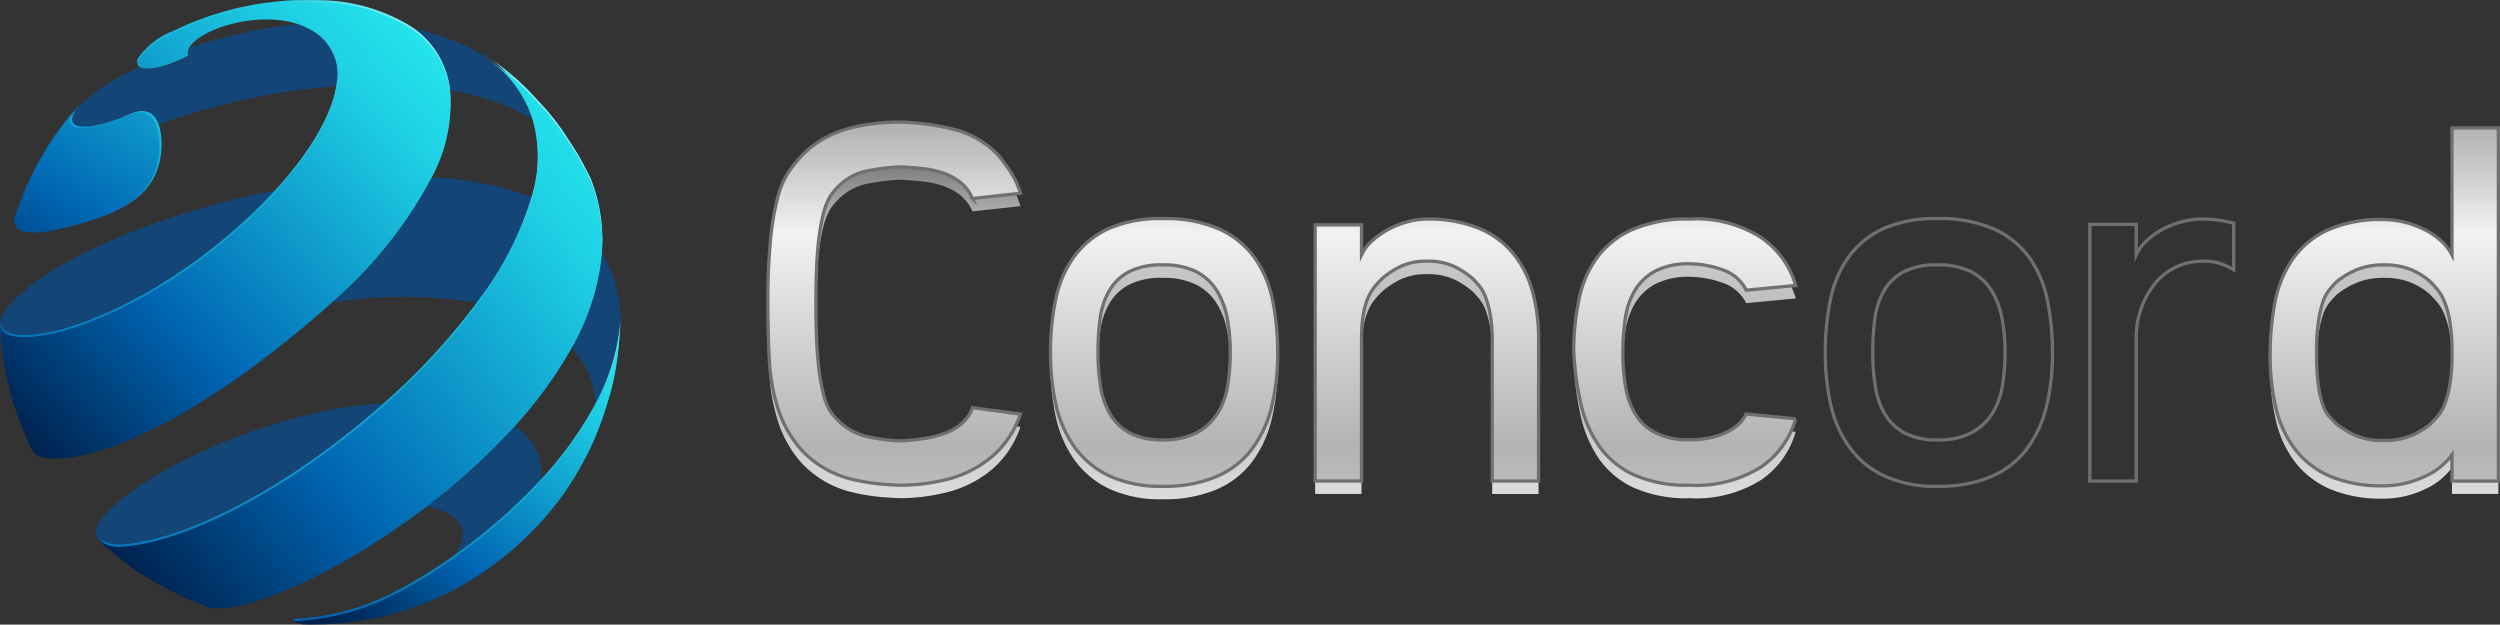 <svg id="Concord" xmlns="http://www.w3.org/2000/svg" xmlns:xlink="http://www.w3.org/1999/xlink" width="176.116" height="44" viewBox="0 0 176.116 44">
  <rect x="0" y="0" width="176.116" height="44" fill="#333333" stroke="none"/>
  <defs>
    <linearGradient id="linear-gradient" x1="0.5" y1="0.018" x2="0.5" y2="1.493" gradientUnits="objectBoundingBox">
      <stop offset="0" stop-color="#666"/>
      <stop offset="0.192" stop-color="#ccc"/>
      <stop offset="0.408" stop-color="#b3b3b3"/>
      <stop offset="0.803" stop-color="#f2f2f2"/>
      <stop offset="1" stop-color="#b3b3b3"/>
    </linearGradient>
    <linearGradient id="linear-gradient-2" x1="0.5" y1="-0.336" x2="0.5" y2="1.665" xlink:href="#linear-gradient"/>
    <linearGradient id="linear-gradient-3" x1="0.5" y1="-0.346" x2="0.5" y2="1.7" xlink:href="#linear-gradient"/>
    <linearGradient id="linear-gradient-4" x1="0.5" y1="-0.34" x2="0.5" y2="1.673" xlink:href="#linear-gradient"/>
    <linearGradient id="linear-gradient-7" x1="0.5" y1="0.002" x2="0.5" y2="1.499" xlink:href="#linear-gradient"/>
    <linearGradient id="linear-gradient-8" x1="0.5" y1="0.018" x2="0.5" y2="1.493" gradientUnits="objectBoundingBox">
      <stop offset="0" stop-color="#b3b3b3"/>
      <stop offset="0.197" stop-color="#f2f2f2"/>
      <stop offset="0.592" stop-color="#b3b3b3"/>
      <stop offset="0.808" stop-color="#ccc"/>
      <stop offset="1" stop-color="#666"/>
    </linearGradient>
    <linearGradient id="linear-gradient-9" x1="0.5" y1="-0.336" x2="0.5" y2="1.665" xlink:href="#linear-gradient-8"/>
    <linearGradient id="linear-gradient-10" x1="0.5" y1="-0.346" x2="0.5" y2="1.7" xlink:href="#linear-gradient-8"/>
    <linearGradient id="linear-gradient-11" x1="0.5" y1="-0.34" x2="0.5" y2="1.673" xlink:href="#linear-gradient-8"/>
    <linearGradient id="linear-gradient-14" x1="0.5" y1="0.002" x2="0.5" y2="1.499" xlink:href="#linear-gradient-8"/>
    <linearGradient id="linear-gradient-15" x1="1.065" y1="0.142" x2="0.156" y2="1.049" gradientUnits="objectBoundingBox">
      <stop offset="0.006" stop-color="#85f0f4"/>
      <stop offset="0.139" stop-color="#1fd1e5"/>
      <stop offset="1" stop-color="#0066b3"/>
    </linearGradient>
    <linearGradient id="linear-gradient-16" x1="1.065" y1="0.142" x2="0.159" y2="1.046" gradientUnits="objectBoundingBox">
      <stop offset="0.006" stop-color="#24e4eb"/>
      <stop offset="0.139" stop-color="#1fd1e5"/>
      <stop offset="0.655" stop-color="#0066b3"/>
      <stop offset="1" stop-color="#00214d"/>
    </linearGradient>
    <linearGradient id="linear-gradient-17" x1="0.97" y1="0.198" x2="-0.071" y2="1.038" xlink:href="#linear-gradient-15"/>
    <linearGradient id="linear-gradient-18" x1="0.999" y1="0.148" x2="0.094" y2="0.98" xlink:href="#linear-gradient-16"/>
    <linearGradient id="linear-gradient-19" x1="1.255" y1="-0.341" x2="0.031" y2="1.041" xlink:href="#linear-gradient-15"/>
    <linearGradient id="linear-gradient-20" x1="1.657" y1="-1.094" x2="-0.299" y2="1.698" xlink:href="#linear-gradient-16"/>
    <linearGradient id="linear-gradient-21" x1="0.897" y1="0.029" x2="-0.009" y2="0.903" xlink:href="#linear-gradient-15"/>
    <linearGradient id="linear-gradient-22" x1="0.897" y1="0.029" x2="-0.009" y2="0.903" xlink:href="#linear-gradient-16"/>
  </defs>
  <g id="Group_559" data-name="Group 559" transform="translate(54.103 9.513)">
    <path id="Path_259" data-name="Path 259" d="M1373.7-76.154q-1.113-.037-1.968-.148a13.908,13.908,0,0,1-1.708-.335,7.176,7.176,0,0,1-3.268-1.949,8.082,8.082,0,0,1-1.69-2.933,13.462,13.462,0,0,1-.63-3.546q-.094-1.894-.094-3.788v-.186a43.631,43.631,0,0,1,.186-4.455,19.425,19.425,0,0,1,.483-2.859,6.1,6.1,0,0,1,.723-1.764,9.025,9.025,0,0,1,.947-1.207,6.839,6.839,0,0,1,1.486-1.189,7.333,7.333,0,0,1,1.745-.743,12.391,12.391,0,0,1,1.856-.37,15.161,15.161,0,0,1,1.819-.112,16.865,16.865,0,0,1,3.88.519,6.4,6.4,0,0,1,3.176,1.895q.408.52.8,1.095a5.9,5.9,0,0,1,.688,1.5l-3.38.371a2.962,2.962,0,0,0-.891-1.17,4.106,4.106,0,0,0-1.244-.649,6.863,6.863,0,0,0-1.449-.3q-.76-.074-1.466-.111a15.189,15.189,0,0,0-2.524.315,4.006,4.006,0,0,0-2.006,1.206,3.706,3.706,0,0,0-.464.594,4.463,4.463,0,0,0-.465,1.206,15.486,15.486,0,0,0-.37,2.3q-.149,1.468-.149,3.918v.186q0,2.451.149,3.917a16.064,16.064,0,0,0,.37,2.321,4.124,4.124,0,0,0,.465,1.206,4.086,4.086,0,0,0,.464.576,4.356,4.356,0,0,0,2.024,1.225,13.279,13.279,0,0,0,2.469.334q.781-.037,1.56-.149a8,8,0,0,0,1.484-.353,3.9,3.9,0,0,0,1.244-.686,2.655,2.655,0,0,0,.8-1.151l3.38.445a6.809,6.809,0,0,1-1.894,2.9,7.866,7.866,0,0,1-3.007,1.633A13.775,13.775,0,0,1,1373.7-76.154Z" transform="translate(-1364.348 101.737)" fill="url(#linear-gradient)"/>
    <path id="Path_260" data-name="Path 260" d="M1402.966-84.547a15.629,15.629,0,0,1-.427,3.787,8.208,8.208,0,0,1-1.374,2.971,6.166,6.166,0,0,1-2.506,1.949,9.384,9.384,0,0,1-3.788.686,8.521,8.521,0,0,1-3.825-.761,6.4,6.4,0,0,1-2.432-2.06,8.221,8.221,0,0,1-1.281-2.989,16.642,16.642,0,0,1-.371-3.582,18.182,18.182,0,0,1,.371-3.788,7.713,7.713,0,0,1,1.3-3.008,6.256,6.256,0,0,1,2.431-1.968,8.982,8.982,0,0,1,3.806-.706,9.392,9.392,0,0,1,3.992.743,6.231,6.231,0,0,1,2.488,2.024,7.84,7.84,0,0,1,1.263,3.008A18.525,18.525,0,0,1,1402.966-84.547Zm-8.094,6.126a5,5,0,0,0,2.377-.5,3.861,3.861,0,0,0,1.466-1.346,5.226,5.226,0,0,0,.724-1.956,13.985,13.985,0,0,0,.186-2.325,12.831,12.831,0,0,0-.223-2.491,5.529,5.529,0,0,0-.761-1.956,3.673,3.673,0,0,0-1.448-1.292,5.119,5.119,0,0,0-2.321-.461,4.962,4.962,0,0,0-2.414.5,3.506,3.506,0,0,0-1.373,1.347,5.354,5.354,0,0,0-.631,1.956,17.517,17.517,0,0,0-.149,2.324,15.078,15.078,0,0,0,.186,2.437,5.47,5.47,0,0,0,.687,1.975,3.556,3.556,0,0,0,1.392,1.309A4.833,4.833,0,0,0,1394.872-78.421Z" transform="translate(-1367.062 100.81)" fill="url(#linear-gradient-2)"/>
    <path id="Path_261" data-name="Path 261" d="M1423.887-75.519h-3.267v-9.914a10.07,10.07,0,0,0-.131-1.764,7.335,7.335,0,0,0-.315-1.226,2.848,2.848,0,0,0-.446-.817c-.173-.209-.334-.39-.482-.539a5.873,5.873,0,0,0-1.226-.817,4.311,4.311,0,0,0-2-.408,4.133,4.133,0,0,0-1.931.408,5.829,5.829,0,0,0-1.225.817q-.223.223-.483.52a3.264,3.264,0,0,0-.482.78,5.006,5.006,0,0,0-.353,1.206,10.671,10.671,0,0,0-.13,1.838v9.914h-3.267V-93.565h3.267v2.116a3.168,3.168,0,0,1,.779-1.022,5.817,5.817,0,0,1,1.151-.8,6.246,6.246,0,0,1,1.337-.519,5.247,5.247,0,0,1,1.336-.187,9.5,9.5,0,0,1,3.527.594,6.268,6.268,0,0,1,2.451,1.708,7.107,7.107,0,0,1,1.43,2.692,12.569,12.569,0,0,1,.464,3.546Z" transform="translate(-1369.604 100.805)" fill="url(#linear-gradient-3)"/>
    <path id="Path_262" data-name="Path 262" d="M1437.029-93.974a8.47,8.47,0,0,1,5.05,1.319,6.214,6.214,0,0,1,2.413,3.36l-3.49.334a2.862,2.862,0,0,0-1.708-1.448,6.98,6.98,0,0,0-2.265-.408,5,5,0,0,0-2.45.52,3.723,3.723,0,0,0-1.43,1.374,5.479,5.479,0,0,0-.669,1.986,16.268,16.268,0,0,0-.166,2.358,13.93,13.93,0,0,0,.2,2.468,5.351,5.351,0,0,0,.724,1.949,3.547,3.547,0,0,0,1.449,1.281,5.207,5.207,0,0,0,2.339.464,7.517,7.517,0,0,0,1.133-.092,5.283,5.283,0,0,0,1.169-.315,3.994,3.994,0,0,0,1-.576,2.275,2.275,0,0,0,.668-.835l3.49.334a6.131,6.131,0,0,1-2.413,3.379,8.567,8.567,0,0,1-5.05,1.3,9.116,9.116,0,0,1-3.954-.743,6.126,6.126,0,0,1-2.432-2.023,8.469,8.469,0,0,1-1.281-2.971,21.5,21.5,0,0,1-.5-3.619,17.45,17.45,0,0,1,.39-3.844,7.439,7.439,0,0,1,1.336-2.952,6.3,6.3,0,0,1,2.526-1.912A9.831,9.831,0,0,1,1437.029-93.974Z" transform="translate(-1372.09 100.805)" fill="url(#linear-gradient-4)"/>
    <path id="Path_263" data-name="Path 263" d="M1464.99-84.547a15.634,15.634,0,0,1-.427,3.787,8.206,8.206,0,0,1-1.374,2.971,6.168,6.168,0,0,1-2.506,1.949,9.375,9.375,0,0,1-3.787.686,8.514,8.514,0,0,1-3.824-.761,6.389,6.389,0,0,1-2.432-2.06,8.222,8.222,0,0,1-1.281-2.989,16.642,16.642,0,0,1-.371-3.582,18.183,18.183,0,0,1,.371-3.788,7.718,7.718,0,0,1,1.3-3.008,6.26,6.26,0,0,1,2.431-1.968,8.982,8.982,0,0,1,3.807-.706,9.39,9.39,0,0,1,3.991.743,6.238,6.238,0,0,1,2.488,2.024,7.847,7.847,0,0,1,1.262,3.008A18.461,18.461,0,0,1,1464.99-84.547Zm-8.094,6.126a5,5,0,0,0,2.376-.5,3.864,3.864,0,0,0,1.467-1.346,5.226,5.226,0,0,0,.724-1.956,14.011,14.011,0,0,0,.186-2.325,12.85,12.85,0,0,0-.223-2.491,5.52,5.52,0,0,0-.761-1.956,3.674,3.674,0,0,0-1.448-1.292,5.12,5.12,0,0,0-2.321-.461,4.96,4.96,0,0,0-2.413.5,3.514,3.514,0,0,0-1.374,1.347,5.333,5.333,0,0,0-.631,1.956,17.456,17.456,0,0,0-.148,2.324,15.109,15.109,0,0,0,.185,2.437,5.491,5.491,0,0,0,.687,1.975,3.563,3.563,0,0,0,1.392,1.309A4.839,4.839,0,0,0,1456.9-78.421Z" transform="translate(-1374.505 100.81)" fill="url(#linear-gradient-2)"/>
    <path id="Path_264" data-name="Path 264" d="M1480.3-90.409a5.4,5.4,0,0,0-1-.445A3.543,3.543,0,0,0,1478-91a4.331,4.331,0,0,0-1.913.482,4.361,4.361,0,0,0-1.41,1.189,5.911,5.911,0,0,0-.91,1.707,5.978,5.978,0,0,0-.333,1.969v10.137h-3.268V-93.6h3.268v2.153a3.272,3.272,0,0,1,.76-1.022,5.368,5.368,0,0,1,1.132-.8,6.181,6.181,0,0,1,1.356-.519,5.594,5.594,0,0,1,1.393-.187,8.65,8.65,0,0,1,2.227.3Z" transform="translate(-1377.047 100.805)" fill="url(#linear-gradient-3)"/>
    <path id="Path_265" data-name="Path 265" d="M1484.6-85.269a19.35,19.35,0,0,1,.335-3.7,7.959,7.959,0,0,1,1.225-3.026,6.225,6.225,0,0,1,2.432-2.061,9.038,9.038,0,0,1,3.992-.76,6.134,6.134,0,0,1,1.484.186,6.906,6.906,0,0,1,1.411.519,5.049,5.049,0,0,1,1.169.8,3.493,3.493,0,0,1,.761.985v-8.949h3.267V-76.4h-3.267v-1.857a4.744,4.744,0,0,1-1.987,1.559,6.652,6.652,0,0,1-2.839.631,9.333,9.333,0,0,1-3.751-.668,6.218,6.218,0,0,1-2.469-1.894,7.636,7.636,0,0,1-1.355-2.915A15.9,15.9,0,0,1,1484.6-85.269Zm7.984,6.015a4.746,4.746,0,0,0,2.116-.408,5.6,5.6,0,0,0,1.188-.743c.172-.173.347-.359.52-.557a3.061,3.061,0,0,0,.482-.835,6.749,6.749,0,0,0,.371-1.393,13.525,13.525,0,0,0,.149-2.227,13.253,13.253,0,0,0-.149-2.191,6.755,6.755,0,0,0-.371-1.392,3.45,3.45,0,0,0-.482-.854c-.174-.209-.348-.4-.52-.575a4.7,4.7,0,0,0-1.188-.78,4.734,4.734,0,0,0-2.116-.408,4.685,4.685,0,0,0-2.043.408,5.337,5.337,0,0,0-1.263.78q-.26.26-.519.575a2.743,2.743,0,0,0-.446.854,8.134,8.134,0,0,0-.315,1.392,14.957,14.957,0,0,0-.13,2.191,15.937,15.937,0,0,0,.13,2.3,7.611,7.611,0,0,0,.315,1.374,2.271,2.271,0,0,0,.446.8q.259.279.519.539a7.005,7.005,0,0,0,1.207.743A4.62,4.62,0,0,0,1492.581-79.254Z" transform="translate(-1378.778 101.681)" fill="url(#linear-gradient-7)"/>
  </g>
  <g id="Group_560" data-name="Group 560" transform="translate(54.103 8.6)">
    <path id="Path_266" data-name="Path 266" d="M1373.7-77.191q-1.113-.037-1.968-.148a13.739,13.739,0,0,1-1.708-.334,7.177,7.177,0,0,1-3.268-1.949,8.078,8.078,0,0,1-1.69-2.934,13.455,13.455,0,0,1-.63-3.546q-.094-1.894-.094-3.787v-.186a43.65,43.65,0,0,1,.186-4.456,19.411,19.411,0,0,1,.483-2.858,6.119,6.119,0,0,1,.723-1.764,9.136,9.136,0,0,1,.947-1.206,6.833,6.833,0,0,1,1.486-1.188,7.261,7.261,0,0,1,1.745-.743,12.389,12.389,0,0,1,1.856-.371,15.34,15.34,0,0,1,1.819-.112,16.817,16.817,0,0,1,3.88.52,6.4,6.4,0,0,1,3.176,1.894q.408.52.8,1.1a5.889,5.889,0,0,1,.688,1.5l-3.38.371a2.965,2.965,0,0,0-.891-1.17,4.146,4.146,0,0,0-1.244-.649,6.808,6.808,0,0,0-1.449-.3q-.76-.075-1.466-.112a15.182,15.182,0,0,0-2.524.316,4.006,4.006,0,0,0-2.006,1.206,3.707,3.707,0,0,0-.464.594,4.438,4.438,0,0,0-.465,1.206,15.486,15.486,0,0,0-.37,2.3q-.149,1.467-.149,3.918v.186q0,2.45.149,3.917a16.07,16.07,0,0,0,.37,2.321,4.114,4.114,0,0,0,.465,1.206,3.986,3.986,0,0,0,.464.576,4.359,4.359,0,0,0,2.024,1.226,13.364,13.364,0,0,0,2.469.334q.781-.036,1.56-.149a8.07,8.07,0,0,0,1.484-.352,3.917,3.917,0,0,0,1.244-.687,2.649,2.649,0,0,0,.8-1.151l3.38.445a6.8,6.8,0,0,1-1.894,2.9,7.868,7.868,0,0,1-3.007,1.634A13.775,13.775,0,0,1,1373.7-77.191Z" transform="translate(-1364.348 102.774)" stroke="#707070" stroke-miterlimit="10" stroke-width="0.232" fill="url(#linear-gradient-8)"/>
    <path id="Path_267" data-name="Path 267" d="M1402.966-85.584a15.636,15.636,0,0,1-.427,3.788,8.211,8.211,0,0,1-1.374,2.97,6.158,6.158,0,0,1-2.506,1.949,9.368,9.368,0,0,1-3.788.687,8.521,8.521,0,0,1-3.825-.761,6.391,6.391,0,0,1-2.432-2.061A8.217,8.217,0,0,1,1387.334-82a16.644,16.644,0,0,1-.371-3.583,18.194,18.194,0,0,1,.371-3.788,7.715,7.715,0,0,1,1.3-3.007,6.258,6.258,0,0,1,2.431-1.969,9,9,0,0,1,3.806-.7,9.378,9.378,0,0,1,3.992.743,6.229,6.229,0,0,1,2.488,2.023,7.846,7.846,0,0,1,1.263,3.008A18.525,18.525,0,0,1,1402.966-85.584Zm-8.094,6.127a5.01,5.01,0,0,0,2.377-.5,3.863,3.863,0,0,0,1.466-1.347,5.228,5.228,0,0,0,.724-1.955,14,14,0,0,0,.186-2.326,12.838,12.838,0,0,0-.223-2.491,5.535,5.535,0,0,0-.761-1.956,3.674,3.674,0,0,0-1.448-1.292,5.119,5.119,0,0,0-2.321-.461,4.962,4.962,0,0,0-2.414.5,3.512,3.512,0,0,0-1.373,1.347,5.359,5.359,0,0,0-.631,1.956,17.53,17.53,0,0,0-.149,2.325,15.075,15.075,0,0,0,.186,2.436,5.464,5.464,0,0,0,.687,1.975,3.558,3.558,0,0,0,1.392,1.31A4.833,4.833,0,0,0,1394.872-79.457Z" transform="translate(-1367.062 101.847)" stroke="#707070" stroke-miterlimit="10" stroke-width="0.232" fill="url(#linear-gradient-9)"/>
    <path id="Path_268" data-name="Path 268" d="M1423.887-76.556h-3.267V-86.47a10.076,10.076,0,0,0-.131-1.764,7.347,7.347,0,0,0-.315-1.225,2.823,2.823,0,0,0-.446-.817q-.26-.315-.482-.539a5.906,5.906,0,0,0-1.226-.818,4.312,4.312,0,0,0-2-.408,4.133,4.133,0,0,0-1.931.408,5.862,5.862,0,0,0-1.225.818q-.223.223-.483.52a3.247,3.247,0,0,0-.482.78,4.994,4.994,0,0,0-.353,1.207,10.66,10.66,0,0,0-.13,1.837v9.914h-3.267V-94.6h3.267v2.116a3.175,3.175,0,0,1,.779-1.021,5.744,5.744,0,0,1,1.151-.8,6.247,6.247,0,0,1,1.337-.52,5.281,5.281,0,0,1,1.336-.186,9.5,9.5,0,0,1,3.527.594,6.249,6.249,0,0,1,2.451,1.708,7.107,7.107,0,0,1,1.43,2.692,12.567,12.567,0,0,1,.464,3.546Z" transform="translate(-1369.604 101.842)" stroke="#707070" stroke-miterlimit="10" stroke-width="0.232" fill="url(#linear-gradient-10)"/>
    <path id="Path_269" data-name="Path 269" d="M1437.029-95.01a8.476,8.476,0,0,1,5.05,1.318,6.217,6.217,0,0,1,2.413,3.36L1441-90a2.857,2.857,0,0,0-1.708-1.448,6.957,6.957,0,0,0-2.265-.408,5.006,5.006,0,0,0-2.45.519,3.725,3.725,0,0,0-1.43,1.375,5.479,5.479,0,0,0-.669,1.986,16.247,16.247,0,0,0-.166,2.358,13.947,13.947,0,0,0,.2,2.469,5.35,5.35,0,0,0,.724,1.949,3.551,3.551,0,0,0,1.449,1.28,5.194,5.194,0,0,0,2.339.465,7.637,7.637,0,0,0,1.133-.092,5.237,5.237,0,0,0,1.169-.316,3.991,3.991,0,0,0,1-.576,2.278,2.278,0,0,0,.668-.836l3.49.334a6.125,6.125,0,0,1-2.413,3.379,8.561,8.561,0,0,1-5.05,1.3,9.13,9.13,0,0,1-3.954-.742,6.135,6.135,0,0,1-2.432-2.024,8.464,8.464,0,0,1-1.281-2.97,21.5,21.5,0,0,1-.5-3.62,17.441,17.441,0,0,1,.39-3.843,7.44,7.44,0,0,1,1.336-2.952,6.289,6.289,0,0,1,2.526-1.912A9.831,9.831,0,0,1,1437.029-95.01Z" transform="translate(-1372.09 101.842)" stroke="#707070" stroke-miterlimit="10" stroke-width="0.232" fill="url(#linear-gradient-11)"/>
    <path id="Path_270" data-name="Path 270" d="M1464.99-85.584a15.642,15.642,0,0,1-.427,3.788,8.209,8.209,0,0,1-1.374,2.97,6.16,6.16,0,0,1-2.506,1.949,9.36,9.36,0,0,1-3.787.687,8.514,8.514,0,0,1-3.824-.761,6.383,6.383,0,0,1-2.432-2.061A8.218,8.218,0,0,1,1449.357-82a16.645,16.645,0,0,1-.371-3.583,18.2,18.2,0,0,1,.371-3.788,7.72,7.72,0,0,1,1.3-3.007,6.263,6.263,0,0,1,2.431-1.969,9,9,0,0,1,3.807-.7,9.376,9.376,0,0,1,3.991.743,6.236,6.236,0,0,1,2.488,2.023,7.852,7.852,0,0,1,1.262,3.008A18.461,18.461,0,0,1,1464.99-85.584Zm-8.094,6.127a5.006,5.006,0,0,0,2.376-.5,3.867,3.867,0,0,0,1.467-1.347,5.227,5.227,0,0,0,.724-1.955,14.029,14.029,0,0,0,.186-2.326,12.856,12.856,0,0,0-.223-2.491,5.526,5.526,0,0,0-.761-1.956,3.674,3.674,0,0,0-1.448-1.292,5.121,5.121,0,0,0-2.321-.461,4.96,4.96,0,0,0-2.413.5,3.52,3.52,0,0,0-1.374,1.347,5.339,5.339,0,0,0-.631,1.956,17.469,17.469,0,0,0-.148,2.325,15.106,15.106,0,0,0,.185,2.436,5.485,5.485,0,0,0,.687,1.975,3.565,3.565,0,0,0,1.392,1.31A4.839,4.839,0,0,0,1456.9-79.457Z" transform="translate(-1374.505 101.847)" stroke="#707070" stroke-miterlimit="10" stroke-width="0.232" fill="url(#linear-gradient-9)"/>
    <path id="Path_271" data-name="Path 271" d="M1480.3-91.445a5.344,5.344,0,0,0-1-.446,3.58,3.58,0,0,0-1.3-.149,4.343,4.343,0,0,0-1.913.483,4.369,4.369,0,0,0-1.41,1.188,5.9,5.9,0,0,0-.91,1.708,5.973,5.973,0,0,0-.333,1.968v10.137h-3.268V-94.639h3.268v2.153a3.279,3.279,0,0,1,.76-1.021,5.305,5.305,0,0,1,1.132-.8,6.182,6.182,0,0,1,1.356-.52,5.63,5.63,0,0,1,1.393-.186,8.612,8.612,0,0,1,2.227.3Z" transform="translate(-1377.047 101.842)" stroke="#707070" stroke-miterlimit="10" stroke-width="0.232" fill="url(#linear-gradient-10)"/>
    <path id="Path_272" data-name="Path 272" d="M1484.6-86.306a19.341,19.341,0,0,1,.335-3.694,7.953,7.953,0,0,1,1.225-3.026,6.218,6.218,0,0,1,2.432-2.061,9.037,9.037,0,0,1,3.992-.761,6.134,6.134,0,0,1,1.484.186,6.855,6.855,0,0,1,1.411.52,5.022,5.022,0,0,1,1.169.8,3.5,3.5,0,0,1,.761.984v-8.948h3.267v24.877h-3.267v-1.857a4.745,4.745,0,0,1-1.987,1.56,6.665,6.665,0,0,1-2.839.631,9.333,9.333,0,0,1-3.751-.668,6.226,6.226,0,0,1-2.469-1.894,7.648,7.648,0,0,1-1.355-2.915A15.907,15.907,0,0,1,1484.6-86.306Zm7.984,6.015a4.734,4.734,0,0,0,2.116-.408,5.562,5.562,0,0,0,1.188-.743c.172-.172.347-.358.52-.557a3.047,3.047,0,0,0,.482-.835,6.755,6.755,0,0,0,.371-1.392,13.537,13.537,0,0,0,.149-2.228,13.242,13.242,0,0,0-.149-2.19,6.739,6.739,0,0,0-.371-1.392,3.418,3.418,0,0,0-.482-.854c-.174-.21-.348-.4-.52-.576a4.719,4.719,0,0,0-1.188-.78,4.746,4.746,0,0,0-2.116-.408,4.7,4.7,0,0,0-2.043.408,5.365,5.365,0,0,0-1.263.78q-.26.26-.519.576a2.723,2.723,0,0,0-.446.854,8.114,8.114,0,0,0-.315,1.392,14.944,14.944,0,0,0-.13,2.19,15.937,15.937,0,0,0,.13,2.3,7.6,7.6,0,0,0,.315,1.374,2.263,2.263,0,0,0,.446.8c.172.186.346.366.519.539a6.951,6.951,0,0,0,1.207.743A4.608,4.608,0,0,0,1492.581-80.291Z" transform="translate(-1378.778 102.718)" stroke="#707070" stroke-miterlimit="10" stroke-width="0.232" fill="url(#linear-gradient-14)"/>
  </g>
  <g id="Group_561" data-name="Group 561" transform="translate(0)">
    <path id="Path_273" data-name="Path 273" d="M1312.508-70.171c4.995-.423,12.42-4.633,18.529-10.132a32.748,32.748,0,0,0-4.1.537c-8.867,1.712-17.87,7.286-16.194,9.167l.094.089.257.219-.266-.24A2.561,2.561,0,0,0,1312.508-70.171Z" transform="translate(-1303.788 108.678)" fill="#134577"/>
    <path id="Path_274" data-name="Path 274" d="M1314.748-66.257a16.041,16.041,0,0,0,1.764.986l.219.1c-.524-.271-.909-.47-1.229-.642C1315.246-65.958,1314.992-66.108,1314.748-66.257Z" transform="translate(-1304.293 106.992)" fill="#134577"/>
    <path id="Path_275" data-name="Path 275" d="M1313.145-67.327l.011.008c-.33-.253-.7-.545-1.068-.842C1312.451-67.865,1312.816-67.576,1313.145-67.327Z" transform="translate(-1303.974 107.221)" fill="#134577"/>
    <path id="Path_276" data-name="Path 276" d="M1318.326-64.443c.348.145.7.287,1,.4l-.035-.018c-.115-.043-.236-.09-.358-.137C1318.739-64.277,1318.533-64.359,1318.326-64.443Z" transform="translate(-1304.722 106.774)" fill="#134577"/>
    <path id="Path_277" data-name="Path 277" d="M1345.08-74.52a3.9,3.9,0,0,0-1.87-3.885,46.5,46.5,0,0,1-6.2,5.641c2.077.365,2.979,1.456,2.375,2.761a4.55,4.55,0,0,1-.559.931A38.883,38.883,0,0,0,1345.08-74.52Z" transform="translate(-1306.965 108.45)" fill="#134577"/>
    <path id="Path_278" data-name="Path 278" d="M1350.88-78.789c.16-.408.318-.845.467-1.318.087-.28.175-.583.271-.923.012-.046.025-.092.037-.138l.009-.047-.024.1C1351.437-80.433,1351.2-79.651,1350.88-78.789Z" transform="translate(-1308.629 108.787)" fill="#134577"/>
    <path id="Path_279" data-name="Path 279" d="M1303.968-80.168l.021.066-.023-.071Z" transform="translate(-1302.999 108.662)" fill="#134577"/>
    <path id="Path_280" data-name="Path 280" d="M1304.942-77.552c.072.165.147.331.225.5-.253-.593-.516-1.208-.767-1.874C1304.58-78.443,1304.769-77.969,1304.942-77.552Z" transform="translate(-1303.051 108.512)" fill="#134577"/>
    <path id="Path_281" data-name="Path 281" d="M1306.527-87.185c5.6-1.349,11.858-5.66,15.885-10.146-8.306,1.594-16.193,4.975-18.859,8.093a2.166,2.166,0,0,0-.686,1.393C1302.96-87.45,1303.178-86.528,1306.527-87.185Z" transform="translate(-1302.867 110.721)" fill="#134577"/>
    <path id="Path_282" data-name="Path 282" d="M1347.541-72.42l.027-.036.111-.151-.064.084Z" transform="translate(-1308.228 107.754)" fill="#134577"/>
    <path id="Path_283" data-name="Path 283" d="M1336.47-98.34a30.676,30.676,0,0,1-7.019,8.813,31.579,31.579,0,0,1,10.289.033,23.071,23.071,0,0,0,3.8-7.447A21.977,21.977,0,0,0,1336.47-98.34Z" transform="translate(-1306.057 110.842)" fill="#134577"/>
    <path id="Path_284" data-name="Path 284" d="M1348.841-74.542c.3-.477.534-.9.946-1.69-.368.681-.593,1.1-.811,1.47Z" transform="translate(-1308.384 108.189)" fill="#134577"/>
    <path id="Path_285" data-name="Path 285" d="M1350.3-81.5a14.633,14.633,0,0,0,1.769-5.872v.04c-.04.676-.1,1.557-.226,2.507a21.242,21.242,0,0,0,.239-2.725,9.478,9.478,0,0,0-1.32-4.743,16.277,16.277,0,0,1-2.125,6.689A5.949,5.949,0,0,1,1350.3-81.5Z" transform="translate(-1308.359 110.117)" fill="#134577"/>
    <path id="Path_286" data-name="Path 286" d="M1338.5-105.92a17.19,17.19,0,0,1,5.813,2.018,8.21,8.21,0,0,0-2.276-3.533,11.046,11.046,0,0,0-.983-.8l-.3-.2a16.322,16.322,0,0,0-5.068-1.881A6.141,6.141,0,0,1,1338.5-105.92Z" transform="translate(-1306.805 112.278)" fill="#134577"/>
    <path id="Path_287" data-name="Path 287" d="M1308.129-102.992c-.224.283-.446.568-.63.817l-.141.209c.111-.157.228-.318.346-.478C1307.838-102.62,1307.982-102.806,1308.129-102.992Z" transform="translate(-1303.406 111.4)" fill="#134577"/>
    <path id="Path_288" data-name="Path 288" d="M1325.374-110.227a5.037,5.037,0,0,0-.891-.384,37.025,37.025,0,0,0-7.6,1.654.738.738,0,0,0-.1.591c-1.763.895-2.975,1.045-3.4.784a15.536,15.536,0,0,0-4.475,2.876c-1.155,1.483.267,1.444.932,1.36a10.789,10.789,0,0,0,2.8-.9,24.358,24.358,0,0,0-1.477,2.124,48.4,48.4,0,0,1,16.089-4.127A3.616,3.616,0,0,0,1325.374-110.227Z" transform="translate(-1303.539 112.314)" fill="#134577"/>
    <path id="Path_289" data-name="Path 289" d="M1305.734-99.328c-.026.052-.052.1-.08.158.29-.538.487-.9.678-1.221C1306.142-100.079,1305.966-99.764,1305.734-99.328Z" transform="translate(-1303.202 111.088)" fill="#134577"/>
    <path id="Path_290" data-name="Path 290" d="M1348.138-101.59c-.074-.108-.157-.224-.247-.354l-.007-.01c.375.574.646.986.859,1.32C1348.541-100.974,1348.336-101.3,1348.138-101.59Z" transform="translate(-1308.269 111.275)" fill="#134577"/>
    <path id="Path_291" data-name="Path 291" d="M1304.521-96.706c-.123.319-.245.664-.348.952-.038.112-.077.232-.122.367.271-.752.439-1.218.58-1.58C1304.591-96.876,1304.555-96.789,1304.521-96.706Z" transform="translate(-1303.01 110.677)" fill="#134577"/>
    <path id="Path_292" data-name="Path 292" d="M1345.39-104.922l-.156-.158-.151-.15c.5.53.846.9,1.118,1.2C1345.936-104.332,1345.647-104.66,1345.39-104.922Z" transform="translate(-1307.933 111.669)" fill="#134577"/>
    <path id="Path_293" data-name="Path 293" d="M1342.26-107.616c-.076-.055-.156-.112-.242-.172-.063-.044-.128-.089-.2-.135.613.455,1.021.758,1.347,1.014C1342.878-107.14,1342.554-107.4,1342.26-107.616Z" transform="translate(-1307.541 111.992)" fill="#134577"/>
    <path id="Path_294" data-name="Path 294" d="M1347.939-79.626c.324-.862.557-1.645.76-2.33l.025-.1c.109-.419.205-.834.273-1.2.019-.1.037-.2.055-.31.045-.261.085-.52.118-.774.127-.95.185-1.832.226-2.507v-.04a14.636,14.636,0,0,1-1.769,5.872,25.843,25.843,0,0,1-3.826,5.316,38.9,38.9,0,0,1-6.248,5.449,38.025,38.025,0,0,1-3.708,2.309l.038-.043a16.805,16.805,0,0,1-7.513,2.113v.158a2.336,2.336,0,0,0,.68.069c.114,0,.228.007.341.01l-.058,0,.08,0c.173,0,.365,0,.556-.006s.366,0,.532-.01l.085,0h.047c.316-.014.724-.046,1.062-.075l.041,0,.181-.016c.25-.026.527-.062.75-.092l.124-.018.031,0,.007,0c.238-.035.508-.079.8-.133l.1-.019.079-.014c.2-.039.393-.078.568-.118l.23-.053.026-.006.245-.062.507-.129c.206-.056.4-.112.593-.17l.154-.048.156-.049c.134-.042.277-.091.425-.141l.11-.04.055-.018c.209-.074.41-.148.6-.224l.016-.005c.276-.106.382-.149.644-.262l.114-.048c.149-.065.294-.128.432-.192l.087-.04.451-.216a22.923,22.923,0,0,0,7.528-6.135c.112-.141.22-.28.322-.415l.064-.084.167-.227c.176-.253.319-.465.445-.653.134-.206.268-.417.394-.621l.134-.218c.218-.371.444-.789.811-1.471A20.891,20.891,0,0,0,1347.939-79.626Z" transform="translate(-1305.688 109.467)" fill="url(#linear-gradient-15)"/>
    <path id="Path_295" data-name="Path 295" d="M1347.939-79.448c.324-.862.557-1.644.76-2.329l.025-.1c.109-.419.205-.834.273-1.2.019-.1.037-.2.055-.309q.068-.393.118-.775c.127-.95.185-1.831.226-2.507v-.04a14.632,14.632,0,0,1-1.769,5.872,25.849,25.849,0,0,1-3.826,5.317,38.939,38.939,0,0,1-6.248,5.448,38.205,38.205,0,0,1-3.708,2.31l.038-.043a16.817,16.817,0,0,1-7.513,2.113,1.51,1.51,0,0,0,.68.226c.114,0,.228.007.341.009l-.058,0,.08,0c.173,0,.365,0,.556-.005s.366,0,.532-.01l.085,0h.047c.316-.015.724-.046,1.062-.076l.041,0,.181-.016c.25-.026.527-.062.75-.092l.124-.018.031,0h.007c.238-.036.508-.08.8-.133l.1-.02.079-.014c.2-.039.393-.078.568-.118l.23-.053.026-.006.245-.062.507-.129c.206-.056.4-.111.593-.17l.154-.048.156-.048c.134-.043.277-.091.425-.142l.11-.04.055-.018c.209-.073.41-.148.6-.223l.016-.006c.276-.106.382-.148.644-.262l.114-.048c.149-.064.294-.128.432-.191l.087-.041.451-.216a22.923,22.923,0,0,0,7.528-6.135c.112-.141.22-.28.322-.414l.064-.084.167-.227c.176-.253.319-.464.445-.653.134-.205.268-.416.394-.62l.134-.219c.218-.37.444-.789.811-1.471A20.8,20.8,0,0,0,1347.939-79.448Z" transform="translate(-1305.688 109.446)" fill="url(#linear-gradient-16)"/>
    <path id="Path_296" data-name="Path 296" d="M1340.072-82.144a29.6,29.6,0,0,0,4.032-5.535,16.279,16.279,0,0,0,2.125-6.69,11.49,11.49,0,0,0-.792-5.1l-.017-.034c-.243-.5-.578-1.133-.876-1.654-.073-.12-.153-.248-.243-.389-.213-.335-.483-.747-.859-1.32v0c-.234-.321-.414-.565-.581-.781s-.349-.429-.516-.627c-.076-.087-.158-.179-.249-.278-.272-.3-.618-.665-1.119-1.2l-.027-.027c-.283-.273-.5-.482-.708-.666-.238-.207-.482-.411-.705-.6l-.082-.064c-.327-.256-.734-.559-1.347-1.014l-.1-.077-.1-.065c.053.037.109.077.166.12a11.124,11.124,0,0,1,.984.795,8.22,8.22,0,0,1,2.276,3.533,9.849,9.849,0,0,1-.022,5.526,23.071,23.071,0,0,1-3.8,7.447,46.491,46.491,0,0,1-6.434,7.025c-6.109,5.5-13.534,9.709-18.529,10.133a2.562,2.562,0,0,1-1.681-.361l.267.24.053.047c.24.2.5.415.756.626.368.3.738.589,1.068.842l.09.069c.2.139.379.26.539.366.2.127.417.261.644.4.244.148.5.3.754.445.321.172.705.371,1.229.642l.161.084c.083.037.168.075.257.113.235.1.49.209.747.312l.609.244c.122.048.242.093.357.136l.084.032.061.015.141.06c2.67.377,9.173-2.534,15.194-7.133A46.466,46.466,0,0,0,1340.072-82.144Z" transform="translate(-1303.827 112.033)" fill="url(#linear-gradient-17)"/>
    <path id="Path_297" data-name="Path 297" d="M1340.072-81.966A29.6,29.6,0,0,0,1344.1-87.5a16.276,16.276,0,0,0,2.125-6.689,11.494,11.494,0,0,0-.792-5.1l-.017-.033c-.243-.5-.578-1.133-.876-1.655-.073-.12-.153-.247-.243-.389-.213-.334-.483-.746-.859-1.32h0c-.234-.322-.414-.565-.581-.782s-.349-.429-.516-.626c-.076-.088-.158-.18-.249-.278-.272-.3-.618-.666-1.119-1.2l-.027-.028c-.283-.273-.5-.481-.708-.666-.238-.207-.482-.411-.705-.6l-.082-.065c-.327-.256-.734-.559-1.347-1.014l-.1-.077-.1-.065.166.12a10.955,10.955,0,0,1,.984.8,8.209,8.209,0,0,1,2.276,3.533,9.846,9.846,0,0,1-.022,5.525,23.062,23.062,0,0,1-3.8,7.447,46.537,46.537,0,0,1-6.434,7.026c-6.109,5.5-13.534,9.709-18.529,10.132a2.562,2.562,0,0,1-1.681-.361l.267.24.053.048c.24.2.5.415.756.626.368.3.738.589,1.068.842l.09.07c.2.138.379.259.539.366.2.127.417.26.644.4.244.149.5.3.754.445.321.172.705.371,1.229.642l.161.084.257.114c.235.1.49.208.747.312.207.084.413.166.609.244.122.048.242.094.357.137l.084.031.061.016.141.059c2.67.378,9.173-2.534,15.194-7.132A46.473,46.473,0,0,0,1340.072-81.966Z" transform="translate(-1303.827 112.011)" fill="url(#linear-gradient-18)"/>
    <path id="Path_298" data-name="Path 298" d="M1312.281-103.529a10.759,10.759,0,0,1-2.8.9c-.665.085-2.087.123-.933-1.359-.2.236-.422.517-.644.8-.147.187-.291.372-.426.549-.117.159-.234.321-.346.478l-.115.165c-.3.444-.5.753-.706,1.1-.191.325-.386.683-.677,1.221-.047.085-.095.175-.146.27-.127.26-.228.467-.315.654q-.151.329-.3.681c-.024.06-.047.121-.073.186-.141.363-.308.829-.579,1.58-.257,1.183,1.061,1.405,3.916.662,3.482-.916,5.986-2.1,6.255-5.254C1314.47-101.761,1314.41-104.372,1312.281-103.529Z" transform="translate(-1303.026 111.52)" fill="url(#linear-gradient-19)"/>
    <path id="Path_299" data-name="Path 299" d="M1312.1-103.44a10.777,10.777,0,0,1-2.8.9c-.666.084-2.087.123-.933-1.36-.2.236-.422.517-.644.8-.147.186-.292.372-.426.548-.118.16-.235.321-.346.478l-.117.165c-.3.444-.5.754-.7,1.1-.191.325-.387.683-.678,1.221l-.145.27c-.128.26-.228.467-.316.654q-.151.329-.3.681c-.024.06-.048.121-.073.187-.141.363-.309.828-.58,1.58-.256,1.183,1.061,1.4,3.917.661,3.482-.916,5.987-2.1,6.254-5.254C1314.291-101.672,1314.231-104.283,1312.1-103.44Z" transform="translate(-1303.005 111.509)" fill="url(#linear-gradient-20)"/>
    <path id="Path_300" data-name="Path 300" d="M1333.28-100.2a10.846,10.846,0,0,0,1.28-6.144,6.143,6.143,0,0,0-2.814-4.389,12.541,12.541,0,0,0-5.945-1.792l-.073,0h-.009c-.309-.009-.662-.013-1.017-.015-.375,0-.751,0-1.072.008h0l-.074,0-.137.007c-.134.007-.283.016-.435.026-.29.022-.559.052-1.081.116l-.308.035-.15.021-.014,0-.019,0c-.37.055-.544.083-.871.149l-.035.006c-.243.05-.547.111-.78.165l-.014,0-.038.01-.011,0c-.145.034-.251.059-.349.084l-.333.088-.092.026-.124.033c-.169.048-.4.114-.635.187l-.007,0c-.172.054-.346.11-.505.164l-.169.061-.06.02c-.245.088-.452.165-.624.23l-.008,0-.023.009c-.261.1-.372.146-.6.244l-.055.022c-.183.081-.411.18-.585.26h0l-.115.055-.206.1-.08.04a5.355,5.355,0,0,0-2.525,1.961.336.336,0,0,0,.144.432c.427.261,1.638.111,3.4-.784a.739.739,0,0,1,.1-.591c.758-1.284,4.716-2.589,7.6-1.654a4.969,4.969,0,0,1,.891.384,3.613,3.613,0,0,1,1.875,3.979c-.3,2.154-1.871,4.767-4.165,7.323-4.027,4.487-10.288,8.8-15.885,10.147-3.349.656-3.568-.266-3.66-.66.02.478.054.932.1,1.367.007.067.014.133.022.2l0,.039c.01.1.022.2.034.3a23.591,23.591,0,0,0,.579,2.935q.11.4.23.774l.023.071c.115.356.237.7.36,1.024.25.666.513,1.281.766,1.874l.146.3c.514.7,1.614.593,2.779.481-.035-.094-.067-.19-.1-.284.034.091.067.185.1.284,5.83-.969,12.716-6.093,17-9.73.469-.4.919-.8,1.354-1.2A30.68,30.68,0,0,0,1333.28-100.2Z" transform="translate(-1302.867 112.547)" fill="url(#linear-gradient-21)"/>
    <path id="Path_301" data-name="Path 301" d="M1333.28-100.023a10.844,10.844,0,0,0,1.28-6.144,6.141,6.141,0,0,0-2.814-4.389,12.531,12.531,0,0,0-5.945-1.793l-.073,0h-.009c-.309-.009-.662-.014-1.017-.015-.375,0-.751,0-1.072.007h0l-.074,0-.137.007c-.134.007-.283.016-.435.026-.29.022-.559.052-1.081.116l-.308.035-.15.021-.014,0-.019,0c-.37.055-.544.083-.871.15l-.035.006c-.243.05-.547.11-.78.164l-.014,0-.038.009-.011,0-.349.083-.333.088-.092.026-.124.033c-.169.048-.4.114-.635.188l-.007,0c-.172.054-.346.11-.505.165l-.169.06-.06.02c-.245.088-.452.165-.624.23l-.008,0-.023.008c-.261.1-.372.146-.6.244l-.055.023c-.183.081-.411.18-.585.26h0l-.115.054c-.07.033-.139.066-.206.1l-.08.039a5.361,5.361,0,0,0-2.525,1.961.336.336,0,0,0,.144.432c.427.261,1.638.111,3.4-.784a.739.739,0,0,1,.1-.591c.758-1.284,4.716-2.589,7.6-1.654a5.035,5.035,0,0,1,.891.384,3.615,3.615,0,0,1,1.875,3.979c-.3,2.155-1.871,4.767-4.165,7.323-4.027,4.486-10.288,8.8-15.885,10.146-3.349.657-3.568-.266-3.66-.66.02.478.054.932.1,1.367.007.067.014.133.022.2l0,.039c.01.1.022.2.034.3a23.624,23.624,0,0,0,.579,2.935c.074.267.151.524.23.773l.023.071c.115.356.237.7.36,1.025.25.665.513,1.28.766,1.874l.146.3c.514.7,1.614.592,2.779.48-.035-.094-.067-.189-.1-.284.034.092.067.186.1.284,5.83-.969,12.716-6.092,17-9.73.469-.4.919-.8,1.354-1.194A30.672,30.672,0,0,0,1333.28-100.023Z" transform="translate(-1302.867 112.525)" fill="url(#linear-gradient-22)"/>
  </g>
</svg>
